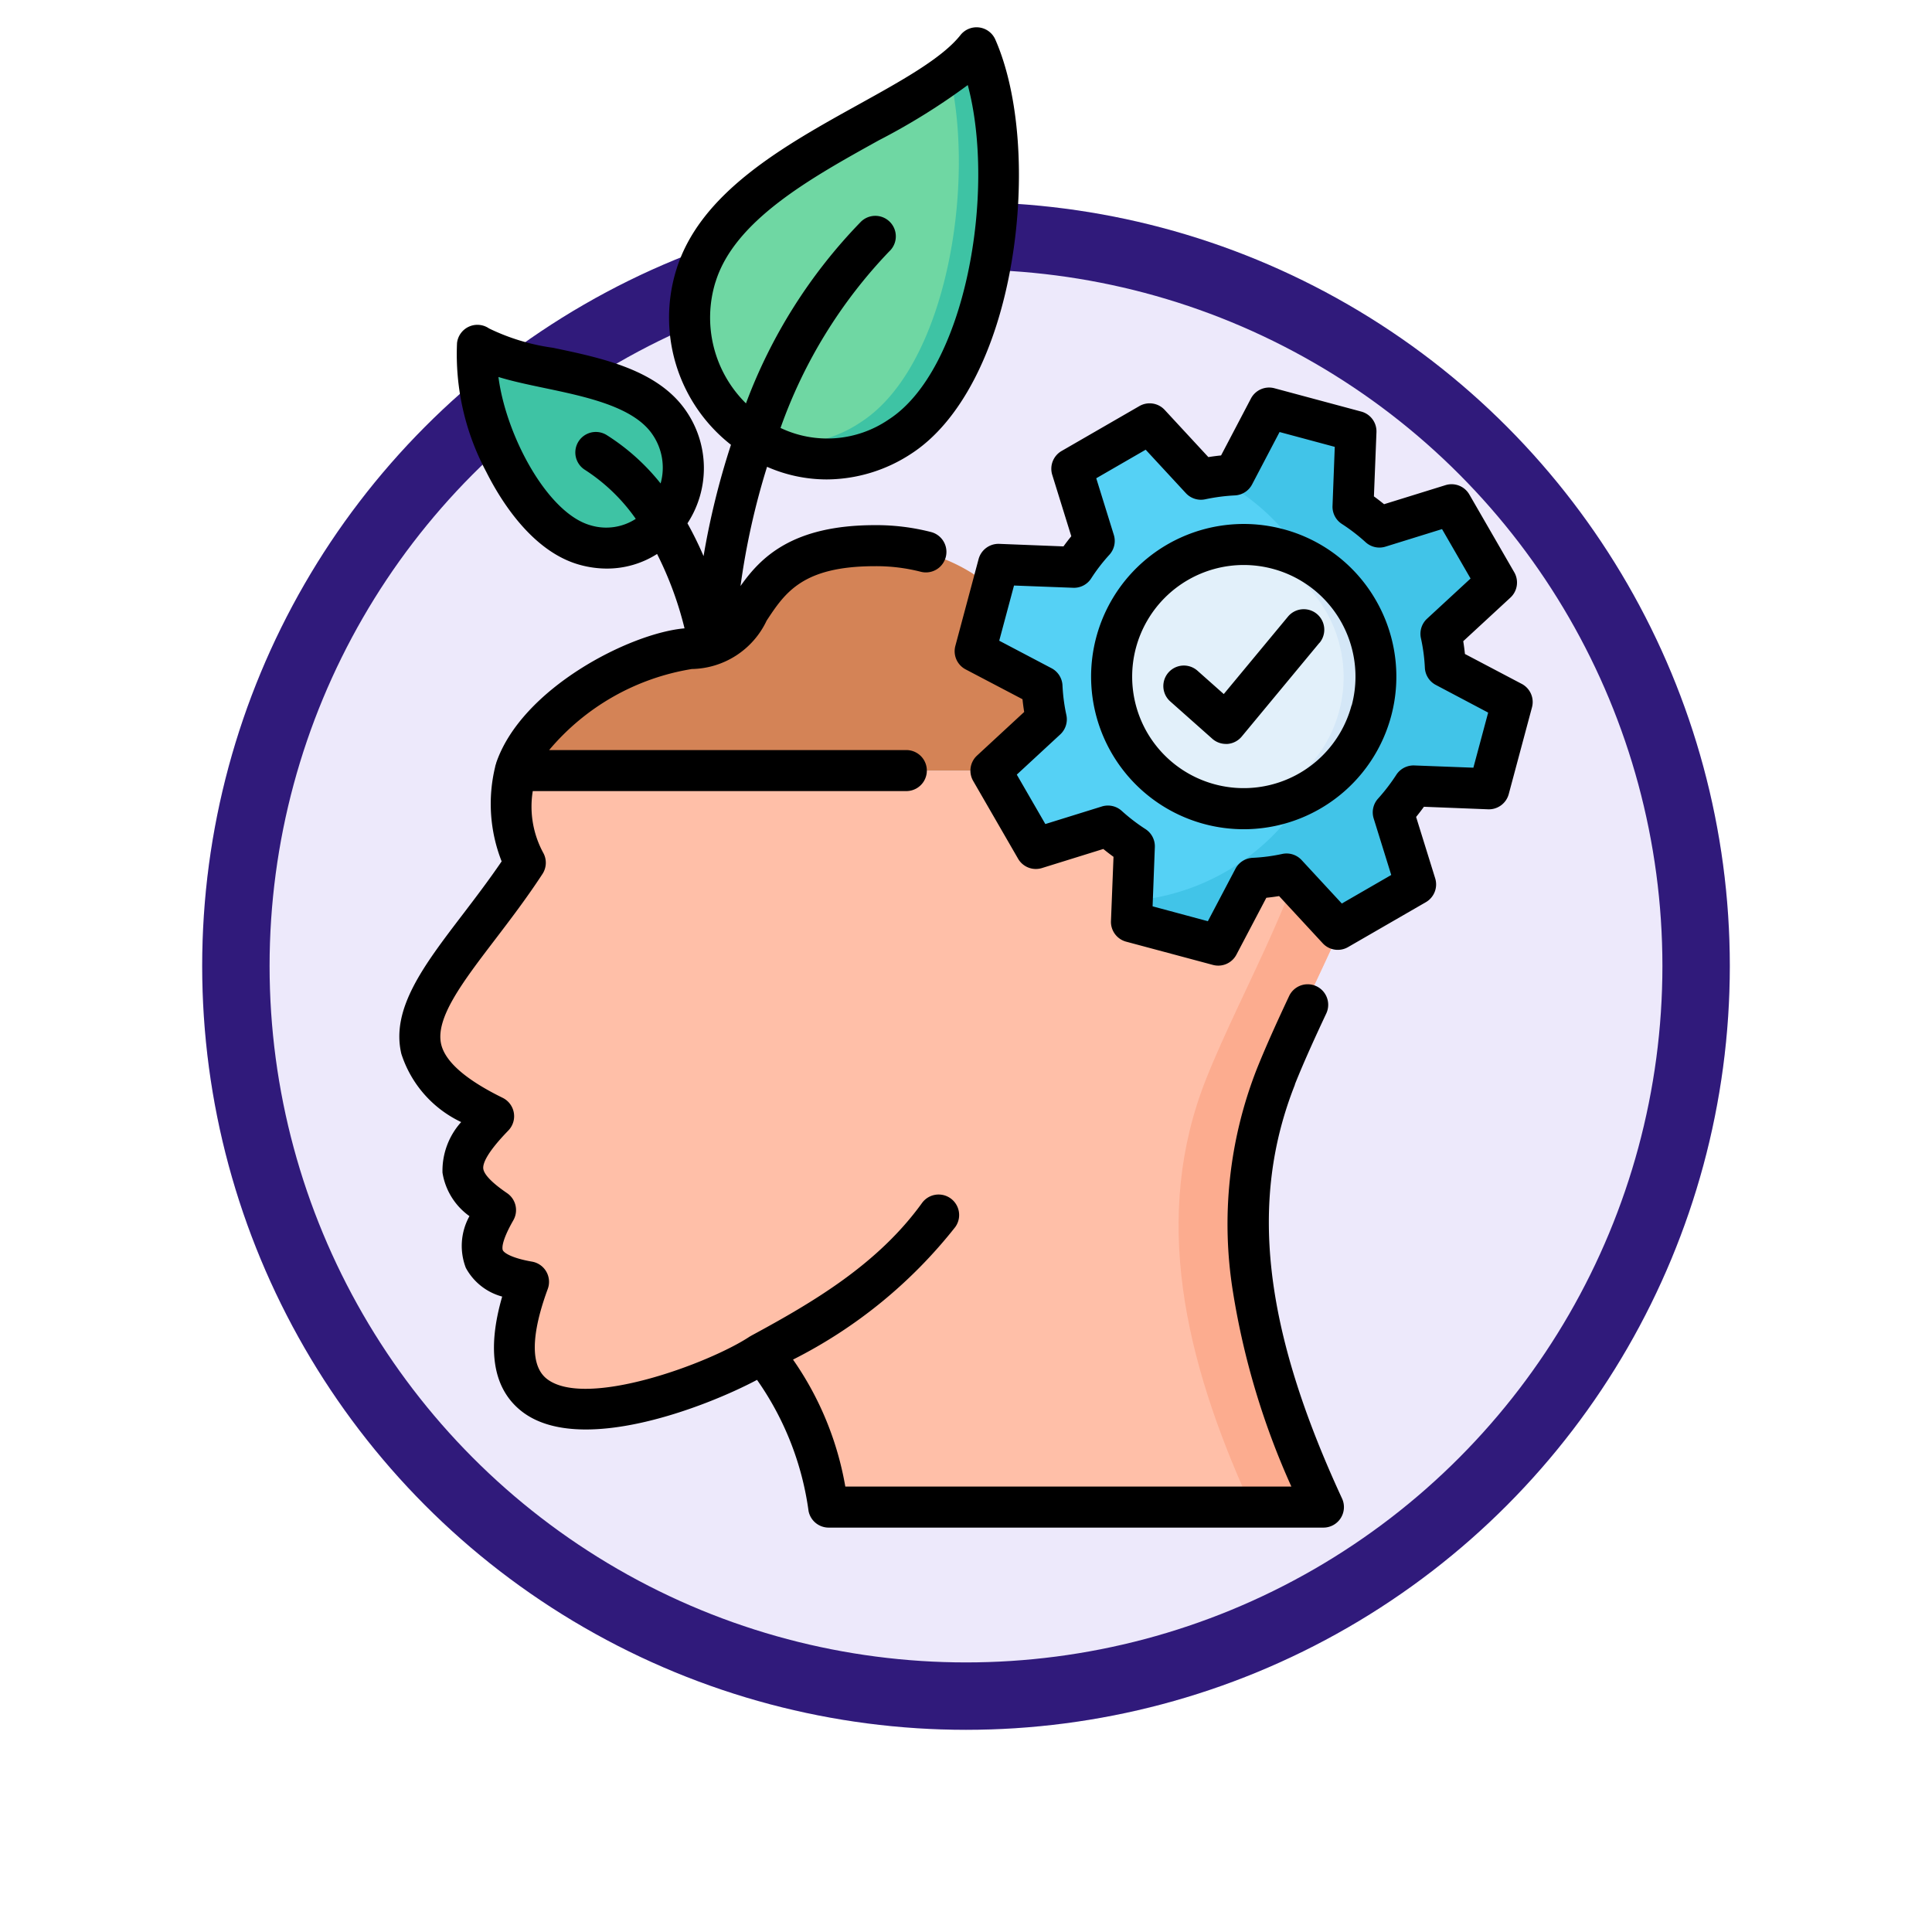 <svg xmlns="http://www.w3.org/2000/svg" xmlns:xlink="http://www.w3.org/1999/xlink" width="86" height="86" viewBox="0 0 86 86">
  <defs>
    <filter id="Ellipse_11513" x="0" y="0" width="86" height="86" filterUnits="userSpaceOnUse">
      <feOffset dy="3" input="SourceAlpha"/>
      <feGaussianBlur stdDeviation="3" result="blur"/>
      <feFlood flood-opacity="0.161"/>
      <feComposite operator="in" in2="blur"/>
      <feComposite in="SourceGraphic"/>
    </filter>
  </defs>
  <g id="Group_1144074" data-name="Group 1144074" transform="translate(-817 -1382.59)">
    <g id="Group_1143818" data-name="Group 1143818" transform="translate(0 932.59)">
      <g id="Group_1143465" data-name="Group 1143465" transform="translate(630 -707)">
        <g transform="matrix(1, 0, 0, 1, 187, 1157)" filter="url(#Ellipse_11513)">
          <g id="Ellipse_11513-2" data-name="Ellipse 11513" transform="translate(9 6)" fill="#ede9fb" stroke="#301a7b" stroke-width="3">
            <circle cx="34" cy="34" r="34" stroke="none"/>
            <circle cx="34" cy="34" r="32.5" fill="none"/>
          </g>
        </g>
      </g>
    </g>
    <g id="mindset_14596632" transform="translate(771.806 1383.31)">
      <g id="Group_1143859" data-name="Group 1143859" transform="translate(64.018 1.599)">
        <g id="Group_1143849" data-name="Group 1143849" transform="translate(11.94 0)">
          <path id="Path_905998" data-name="Path 905998" d="M175.07,8.91c2.014,4.6.875,14.447-3.389,17.2-4.908,3.176-10.653-1.827-9.04-7.1,1.544-5.044,10.062-7.11,12.429-10.1Z" transform="translate(-162.364 -8.91)" fill="#6fd7a3" fill-rule="evenodd"/>
        </g>
        <g id="Group_1143850" data-name="Group 1143850" transform="translate(14.96 0)">
          <path id="Path_905999" data-name="Path 905999" d="M195.157,8.91c2.014,4.6.875,14.447-3.389,17.2a5.723,5.723,0,0,1-6.3.1,5.751,5.751,0,0,0,4.547-.834c3.757-2.43,5.088-10.37,3.97-15.366a6.509,6.509,0,0,0,1.169-1.1Z" transform="translate(-185.471 -8.91)" fill="#3ec3a4" fill-rule="evenodd"/>
        </g>
        <g id="Group_1143851" data-name="Group 1143851" transform="translate(2.521 13.168)">
          <path id="Path_906000" data-name="Path 906000" d="M90.325,109.67c-.327,2.853,1.956,8.043,4.749,8.834a3.505,3.505,0,0,0,3.742-5.408C97.126,110.6,92.123,110.909,90.325,109.67Z" transform="translate(-90.294 -109.67)" fill="#3ec3a4" fill-rule="evenodd"/>
        </g>
        <g id="Group_1143852" data-name="Group 1143852" transform="translate(0 31.989)">
          <path id="Path_906001" data-name="Path 906001" d="M86.125,279.493a13.092,13.092,0,0,1,2.97,6.794h21.887c-3.007-6.492-4.54-12.892-2.1-19.038,1.632-4.106,4.551-8.841,5.18-13.554H75.229a5.7,5.7,0,0,0,.441,4.077c-3.364,5.146-7.83,8.08-1.4,11.22-1.882,1.937-1.79,2.878.081,4.158-.952,1.669-.978,2.753,1.459,3.176C72.406,285.566,83.86,281.007,86.125,279.493Z" transform="translate(-71 -253.694)" fill="#ffbfa8" fill-rule="evenodd"/>
        </g>
        <g id="Group_1143853" data-name="Group 1143853" transform="translate(4.229 22.034)">
          <path id="Path_906002" data-name="Path 906002" d="M136.244,184.179c-.162,0-.32.007-.482.018a7.028,7.028,0,0,0-10.2-3.717,7.617,7.617,0,0,0-6.282-2.963c-6.374,0-4.761,4.551-8.11,4.551-1.867,0-6.786,2.265-7.812,5.4H142.2A7.033,7.033,0,0,0,136.244,184.179Z" transform="translate(-103.361 -177.518)" fill="#d48356" fill-rule="evenodd"/>
        </g>
        <g id="Group_1143854" data-name="Group 1143854" transform="translate(33.639 31.989)">
          <path id="Path_906003" data-name="Path 906003" d="M331.568,286.285h3.18c-3.007-6.492-4.54-12.892-2.1-19.038,1.632-4.106,4.551-8.841,5.18-13.554h-2.959c-.636,4.772-3.588,9.565-5.242,13.723C327.208,273.511,328.645,279.852,331.568,286.285Z" transform="translate(-328.403 -253.693)" fill="#fcac8f" fill-rule="evenodd"/>
        </g>
        <g id="Group_1143855" data-name="Group 1143855" transform="translate(24.584 15.94)">
          <path id="Path_906004" data-name="Path 906004" d="M275.837,135.255a8.678,8.678,0,0,1,1.165.9l3.194-1,1.992,3.448-2.459,2.272a8.711,8.711,0,0,1,.191,1.459l2.963,1.555-1.029,3.845-3.345-.132a8.676,8.676,0,0,1-.9,1.165l1,3.2-3.448,1.989-2.272-2.459a9.116,9.116,0,0,1-1.456.195l-1.559,2.959-3.845-1.029.132-3.342a8.99,8.99,0,0,1-1.165-.9l-3.2.993-1.989-3.444,2.459-2.272a9.23,9.23,0,0,1-.195-1.459l-2.959-1.559,1.029-3.841,3.342.132a8.777,8.777,0,0,1,.9-1.169l-.993-3.195,3.448-1.989,2.268,2.456a8.8,8.8,0,0,1,1.459-.191l1.559-2.963,3.841,1.029Z" transform="translate(-259.115 -130.881)" fill="#55d1f5" fill-rule="evenodd"/>
        </g>
        <g id="Group_1143856" data-name="Group 1143856" transform="translate(31.498 15.94)">
          <path id="Path_906005" data-name="Path 906005" d="M321.834,135.255a8.675,8.675,0,0,1,1.165.9l3.194-1,1.992,3.448-2.459,2.272a8.708,8.708,0,0,1,.191,1.459l2.963,1.555-1.029,3.845-3.345-.132a8.975,8.975,0,0,1-.893,1.165l.993,3.2-3.448,1.989-2.272-2.459a9.121,9.121,0,0,1-1.456.195l-1.559,2.959-3.845-1.029.037-.9a9.982,9.982,0,0,0,3.823-18.814c.224-.029.449-.048.676-.059l1.559-2.963,3.841,1.029Z" transform="translate(-312.026 -130.88)" fill="#41c4e8" fill-rule="evenodd"/>
        </g>
        <g id="Group_1143857" data-name="Group 1143857" transform="translate(30.618 21.976)">
          <path id="Path_906006" data-name="Path 906006" d="M312.656,177.275a5.848,5.848,0,1,1-7.165,4.136A5.844,5.844,0,0,1,312.656,177.275Z" transform="translate(-305.292 -177.073)" fill="#e2f0fa" fill-rule="evenodd"/>
        </g>
        <g id="Group_1143858" data-name="Group 1143858" transform="translate(35.803 21.976)">
          <path id="Path_906007" data-name="Path 906007" d="M347.145,177.27a5.847,5.847,0,0,1-2.169,11.458,5.851,5.851,0,0,0-.011-11.624A5.885,5.885,0,0,1,347.145,177.27Z" transform="translate(-344.965 -177.068)" fill="#d4e7f7" fill-rule="evenodd"/>
        </g>
      </g>
      <path id="Path_906008" data-name="Path 906008" d="M102.83,47.558c.426-1.065.948-2.2,1.4-3.163a.913.913,0,0,0-1.653-.777c-.465.991-1,2.153-1.445,3.264a18.921,18.921,0,0,0-1.054,9.908,34.118,34.118,0,0,0,2.6,8.663H82.822A14.043,14.043,0,0,0,80.494,59.8a21.531,21.531,0,0,0,7.222-5.9.913.913,0,1,0-1.481-1.069c-1.958,2.713-4.818,4.4-7.58,5.894-.023.012-.044.026-.066.04l-.007,0c-1.786,1.194-7.331,3.244-9.05,1.89-.916-.721-.481-2.574.045-4a.913.913,0,0,0-.7-1.215c-.912-.158-1.246-.392-1.3-.506-.022-.048-.105-.336.467-1.335a.913.913,0,0,0-.278-1.208c-.843-.575-1.041-.912-1.06-1.094-.023-.225.152-.7,1.115-1.693a.913.913,0,0,0-.254-1.457c-1.629-.8-2.549-1.6-2.734-2.38-.274-1.162.959-2.777,2.386-4.648.666-.873,1.422-1.863,2.122-2.935a.913.913,0,0,0,.024-.961,4.317,4.317,0,0,1-.456-2.729H85.538a.913.913,0,1,0,0-1.826h-15.9a10.488,10.488,0,0,1,6.353-3.608,3.752,3.752,0,0,0,3.33-2.156c.822-1.245,1.6-2.421,4.822-2.421a7.959,7.959,0,0,1,2.033.247.913.913,0,1,0,.467-1.766,9.785,9.785,0,0,0-2.5-.308c-3.68,0-5.087,1.435-5.986,2.71a32.555,32.555,0,0,1,1.181-5.307,6.6,6.6,0,0,0,2.656.562,6.9,6.9,0,0,0,3.758-1.142c2.168-1.4,3.8-4.527,4.478-8.573.613-3.661.334-7.441-.73-9.864a.913.913,0,0,0-1.553-.2c-.81,1.026-2.613,2.025-4.521,3.082-3.317,1.838-7.076,3.922-8.131,7.376a7.191,7.191,0,0,0,2.437,7.779,34.442,34.442,0,0,0-1.22,4.956,15.517,15.517,0,0,0-.717-1.46,4.49,4.49,0,0,0-.05-4.987c-1.25-1.844-3.739-2.367-5.935-2.827a9.428,9.428,0,0,1-2.847-.861.913.913,0,0,0-1.425.648,11.1,11.1,0,0,0,1.3,5.733c.647,1.29,2.045,3.543,4.137,4.134a4.535,4.535,0,0,0,1.233.174,4.136,4.136,0,0,0,2.235-.65,15.516,15.516,0,0,1,1.222,3.311c-2.432.211-7.26,2.674-8.387,6l0,.013c0,.013-.01.025-.014.038a.9.9,0,0,0-.027.1l0,.007a7,7,0,0,0,.287,4.215c-.576.846-1.173,1.628-1.753,2.389-1.709,2.24-3.185,4.174-2.712,6.176a5.072,5.072,0,0,0,2.664,3.039,3.236,3.236,0,0,0-.832,2.254,2.948,2.948,0,0,0,1.2,1.934,2.728,2.728,0,0,0-.162,2.3,2.605,2.605,0,0,0,1.619,1.28c-.692,2.393-.4,4.106.858,5.1,2.551,2.01,8.193-.175,10.486-1.392a13.25,13.25,0,0,1,2.294,5.84.913.913,0,0,0,.9.736h22.016a.913.913,0,0,0,.829-1.3c-3.5-7.566-4.147-13.249-2.092-18.424ZM77.043,11.839c.84-2.749,4.256-4.642,7.27-6.313a29.087,29.087,0,0,0,3.96-2.46c1.27,4.762-.1,12.673-3.512,14.882a4.841,4.841,0,0,1-4.823.381,21.926,21.926,0,0,1,4.837-7.856A.913.913,0,1,0,83.5,9.167a23.234,23.234,0,0,0-5.1,8.069,5.362,5.362,0,0,1-1.358-5.4ZM71.475,22.661c-1.914-.541-3.758-3.993-4.094-6.6.628.193,1.331.34,2.055.492,1.857.39,3.962.832,4.8,2.065A2.606,2.606,0,0,1,74.6,20.8a9.661,9.661,0,0,0-2.4-2.154.913.913,0,1,0-.966,1.55,8.153,8.153,0,0,1,2.26,2.18A2.415,2.415,0,0,1,71.475,22.661Zm41.458,7.062-2.53-1.332c-.02-.193-.045-.382-.075-.569l2.1-1.94a.913.913,0,0,0,.171-1.127l-2-3.464a.912.912,0,0,0-1.061-.415l-2.734.848q-.222-.181-.452-.348l.113-2.857a.913.913,0,0,0-.676-.918l-3.867-1.039a.913.913,0,0,0-1.045.458l-1.329,2.533q-.286.029-.566.074l-1.943-2.1a.913.913,0,0,0-1.127-.171l-3.464,2a.913.913,0,0,0-.415,1.061l.848,2.732q-.179.22-.348.453l-2.86-.113a.917.917,0,0,0-.918.676L87.72,28.032a.913.913,0,0,0,.458,1.045l2.531,1.328q.029.282.075.567l-2.1,1.942a.913.913,0,0,0-.171,1.127l2,3.464a.913.913,0,0,0,1.062.415l2.731-.849q.226.184.454.349l-.113,2.859a.913.913,0,0,0,.676.918l3.863,1.035a.913.913,0,0,0,1.045-.457l1.332-2.532q.282-.029.568-.075l1.942,2.1a.913.913,0,0,0,1.127.171l3.464-2a.913.913,0,0,0,.415-1.062l-.849-2.732q.181-.223.348-.453l2.857.113a.916.916,0,0,0,.918-.676l1.035-3.863a.913.913,0,0,0-.456-1.044Zm-2.154,3.73-2.631-.1a.914.914,0,0,0-.8.417,8.469,8.469,0,0,1-.814,1.061.913.913,0,0,0-.193.881l.782,2.516-2.2,1.271-1.789-1.934a.913.913,0,0,0-.862-.273,7.954,7.954,0,0,1-1.316.173.913.913,0,0,0-.768.487l-1.228,2.334L96.5,39.624l.1-2.635a.913.913,0,0,0-.42-.805,8.119,8.119,0,0,1-1.057-.812.913.913,0,0,0-.881-.193l-2.516.782-1.271-2.2,1.934-1.789a.913.913,0,0,0,.273-.863,7.968,7.968,0,0,1-.173-1.316.913.913,0,0,0-.488-.768L89.673,27.8l.658-2.456,2.635.1a.907.907,0,0,0,.8-.417,7.873,7.873,0,0,1,.808-1.05.913.913,0,0,0,.2-.888l-.782-2.52,2.2-1.271,1.789,1.934a.914.914,0,0,0,.863.273,8.349,8.349,0,0,1,1.323-.173.913.913,0,0,0,.761-.488l1.224-2.333,2.457.66-.1,2.632a.913.913,0,0,0,.417.8,8.162,8.162,0,0,1,1.054.811.911.911,0,0,0,.884.2l2.52-.782,1.27,2.2-1.937,1.789a.914.914,0,0,0-.272.87,7.836,7.836,0,0,1,.175,1.316.913.913,0,0,0,.486.761L111.437,31Zm-8.465-10.618A6.794,6.794,0,1,0,106.44,26a6.753,6.753,0,0,0-4.126-3.166Zm3.041,7.847a4.969,4.969,0,0,1-9.1,1.2,4.97,4.97,0,0,1,4.3-7.452,5.011,5.011,0,0,1,1.294.171,4.967,4.967,0,0,1,3.513,6.083Zm-1.428-2.789-3.46,4.174a.913.913,0,0,1-.633.328l-.07,0a.913.913,0,0,1-.606-.23L97.283,30.5A.913.913,0,1,1,98.5,29.138l1.168,1.037,2.858-3.447a.913.913,0,0,1,1.406,1.166Z" transform="translate(0)"/>
    </g>
  </g>
</svg>
